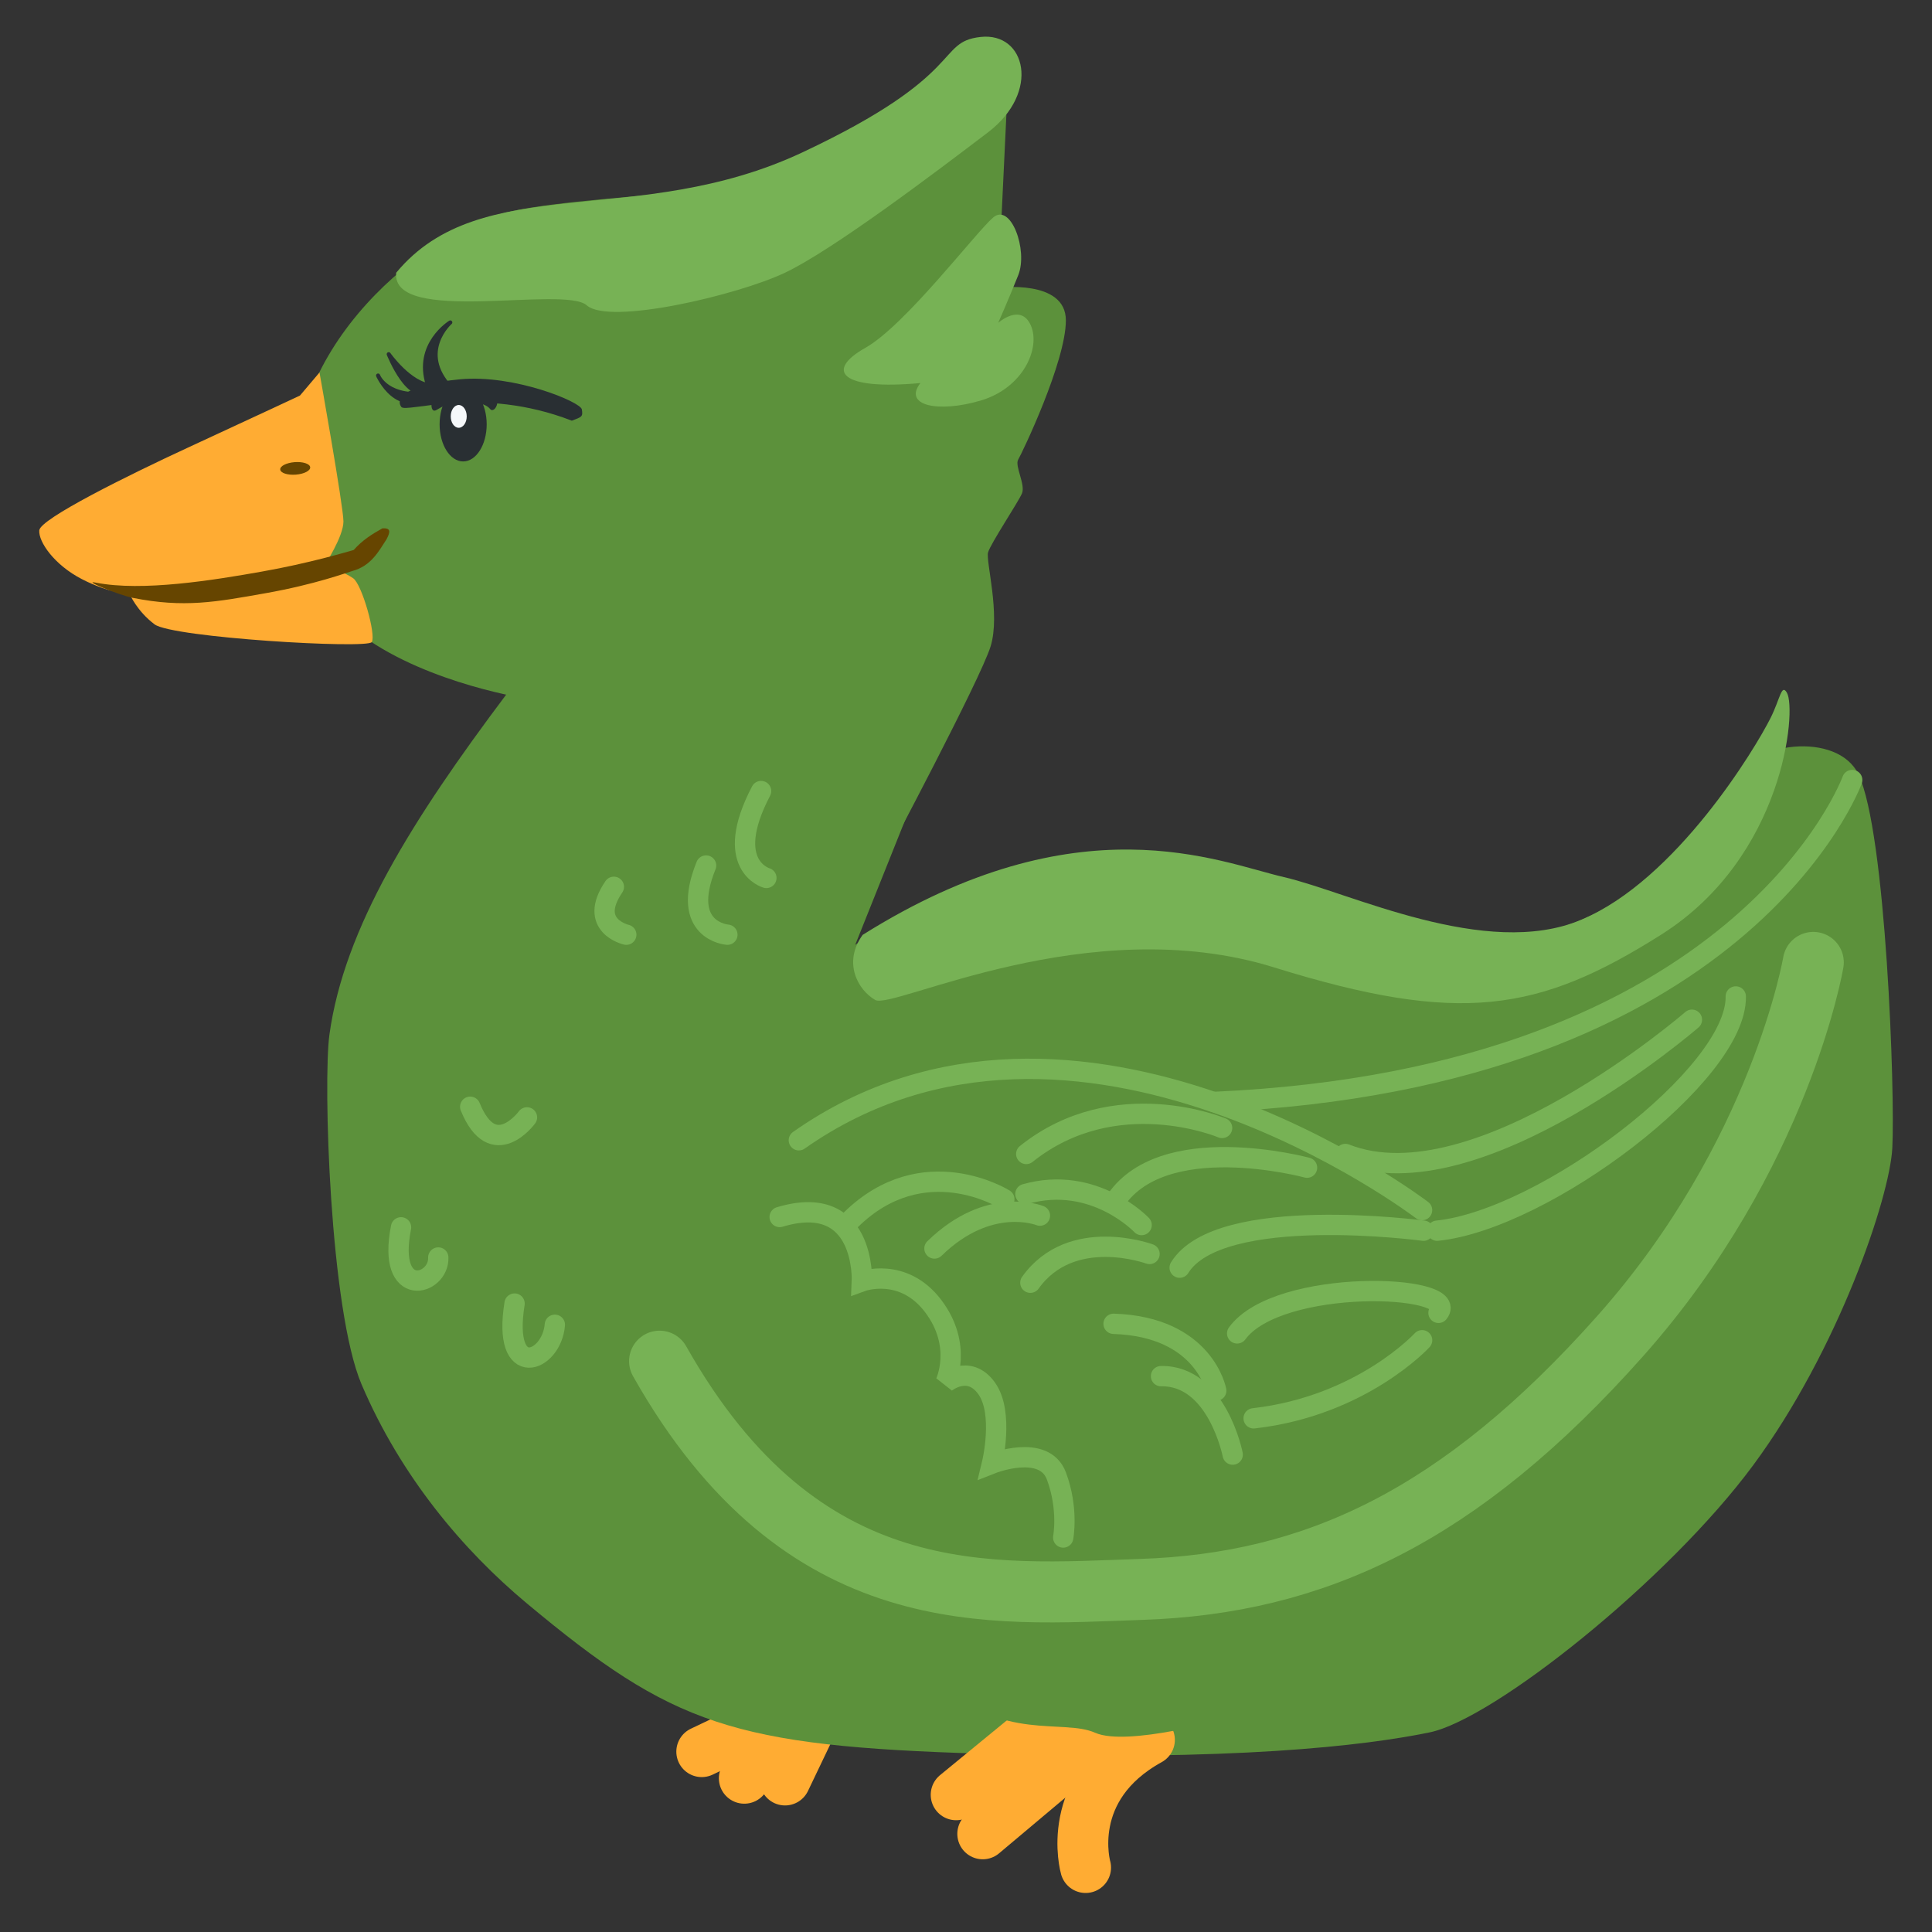 <?xml version="1.0" encoding="UTF-8" standalone="no"?>
<svg
   xmlns:dc="http://purl.org/dc/elements/1.1/"
   xmlns:cc="http://creativecommons.org/ns#"
   xmlns:rdf="http://www.w3.org/1999/02/22-rdf-syntax-ns#"
   xmlns:svg="http://www.w3.org/2000/svg"
   xmlns="http://www.w3.org/2000/svg"
   viewBox="0 0 47.5 47.5"
   style="enable-background:new 0 0 47.5 47.5;"
   xml:space="preserve"
   version="1.1"
   id="svg2"><rect x="0" y="0" width="47.5" height="47.5" fill="#333333" stroke="none"/><defs
     id="defs6" /><g
     transform="matrix(1.086,0,0,1.086,-2.111,-1.763)"
     id="g4578"><g
       style="stroke:#ffac33;stroke-width:0.928;stroke-opacity:1"
       id="g8771"
       transform="matrix(0.992,0,0,0.992,-39.51,0.18)"><path
         id="path8751"
         d="m 59.704,42.078 0.89,-1.861"
         style="fill:none;fill-rule:evenodd;stroke:#ffac33;stroke-width:1.16;stroke-linecap:round;stroke-linejoin:miter;stroke-miterlimit:4;stroke-dasharray:none;stroke-opacity:1" /><path
         id="path8753"
         d="m 59.866,40.136 -1.092,1.902"
         style="fill:none;fill-rule:evenodd;stroke:#ffac33;stroke-width:1.16;stroke-linecap:round;stroke-linejoin:miter;stroke-miterlimit:4;stroke-dasharray:none;stroke-opacity:1" /><path
         id="path8755"
         d="m 59.502,40.622 -1.699,0.809"
         style="fill:none;fill-rule:evenodd;stroke:#ffac33;stroke-width:1.16;stroke-linecap:round;stroke-linejoin:miter;stroke-miterlimit:4;stroke-dasharray:none;stroke-opacity:1" /></g><path
       style="fill:#5c913b;fill-opacity:1;fill-rule:evenodd;stroke:none;stroke-width:1px;stroke-linecap:butt;stroke-linejoin:miter;stroke-opacity:1"
       d="m 13.413,17.336 c -2.138,2.845 -3.676,5.294 -4.011,7.708 -0.146,1.054 0.009,6.239 0.728,7.922 0.889,2.083 2.294,3.749 3.737,4.953 3.31,2.762 4.656,3.236 10.334,3.407 5.678,0.17 8.62,-0.178 10.107,-0.483 1.45,-0.298 5.394,-3.435 7.325,-6.047 1.93,-2.612 3.092,-6.063 3.151,-7.183 0.065,-1.242 -0.142,-7.154 -0.767,-8.46 -0.471,-0.985 -2.47,-0.738 -2.839,0.17 -0.321,0.791 -2.385,3.236 -4.713,3.464 -2.328,0.227 -7.495,-2.158 -10.334,-1.703 -2.839,0.454 -4.826,1.93 -4.826,1.93 l 2.044,-5.11 z"
       id="path4244" /><path
       style="fill:none;fill-rule:evenodd;stroke:#77b255;stroke-width:1.381;stroke-linecap:round;stroke-linejoin:miter;stroke-miterlimit:4;stroke-dasharray:none;stroke-opacity:1"
       d="m 16.876,32.439 c 3.236,5.735 7.495,5.28 10.902,5.167 3.925,-0.131 7.211,-1.647 10.845,-5.735 3.634,-4.088 4.372,-8.46 4.372,-8.46"
       id="path4246" /><path
       style="fill:#77b255;fill-opacity:1;fill-rule:evenodd;stroke:none;stroke-width:1px;stroke-linecap:butt;stroke-linejoin:miter;stroke-opacity:1"
       d="m 21.475,22.787 c 4.883,-3.066 8.063,-1.647 9.539,-1.306 1.476,0.341 4.571,1.874 6.728,0.965 2.158,-0.908 3.946,-3.889 4.287,-4.571 0.217,-0.434 0.245,-0.783 0.369,-0.568 0.222,0.384 -0.06,3.713 -2.842,5.473 -2.782,1.76 -4.568,2.05 -8.769,0.744 -4.202,-1.306 -8.63,0.965 -9.028,0.738 -0.397,-0.227 -0.738,-0.852 -0.284,-1.476 z"
       id="path4250" /><path
       style="color:#000000;clip-rule:nonzero;display:inline;overflow:visible;visibility:visible;opacity:1;isolation:auto;mix-blend-mode:normal;color-interpolation:sRGB;color-interpolation-filters:linearRGB;solid-color:#000000;solid-opacity:1;fill:#5c913b;fill-opacity:1;fill-rule:evenodd;stroke:none;stroke-width:1px;stroke-linecap:butt;stroke-linejoin:miter;stroke-miterlimit:4;stroke-dasharray:none;stroke-dashoffset:0;stroke-opacity:1;color-rendering:auto;image-rendering:auto;shape-rendering:auto;text-rendering:auto;enable-background:accumulate"
       d="m 13.924,17.449 c 0,0 -2.25,-0.329 -3.767,-1.426 C 9.299,15.402 8.946,14.618 8.7,13.305 8.019,9.671 11.482,7.002 13.185,6.491 14.889,5.98 20.056,6.037 20.907,5.242 21.759,4.447 24.768,3.368 24.768,3.368 L 24.541,8.138 c 0,0 1.533,-0.199 1.533,0.738 0,0.937 -0.994,3.009 -1.079,3.151 -0.085,0.142 0.17,0.568 0.085,0.767 -0.085,0.199 -0.71,1.136 -0.767,1.334 -0.057,0.199 0.284,1.391 0.057,2.129 -0.227,0.738 -2.385,4.798 -2.385,4.798 z"
       id="path4252" /><path
       style="color:#000000;clip-rule:nonzero;display:inline;overflow:visible;visibility:visible;opacity:1;isolation:auto;mix-blend-mode:normal;color-interpolation:sRGB;color-interpolation-filters:linearRGB;solid-color:#000000;solid-opacity:1;fill:#77b255;fill-opacity:1;fill-rule:evenodd;stroke:none;stroke-width:1px;stroke-linecap:butt;stroke-linejoin:miter;stroke-miterlimit:4;stroke-dasharray:none;stroke-dashoffset:0;stroke-opacity:1;color-rendering:auto;image-rendering:auto;shape-rendering:auto;text-rendering:auto;enable-background:accumulate"
       d="m 10.914,7.797 c 1.93,-2.328 5.451,-0.965 9.198,-2.725 3.747,-1.76 3.009,-2.498 4.031,-2.612 1.022,-0.114 1.363,1.249 0.17,2.158 -1.192,0.908 -3.52,2.669 -4.599,3.18 -1.079,0.511 -3.975,1.192 -4.486,0.738 -0.511,-0.454 -4.429,0.454 -4.315,-0.738 z"
       id="path4268" /><path
       style="color:#000000;clip-rule:nonzero;display:inline;overflow:visible;visibility:visible;opacity:1;isolation:auto;mix-blend-mode:normal;color-interpolation:sRGB;color-interpolation-filters:linearRGB;solid-color:#000000;solid-opacity:1;fill:#77b255;fill-opacity:1;fill-rule:evenodd;stroke:none;stroke-width:1px;stroke-linecap:butt;stroke-linejoin:miter;stroke-miterlimit:4;stroke-dasharray:none;stroke-dashoffset:0;stroke-opacity:1;color-rendering:auto;image-rendering:auto;shape-rendering:auto;text-rendering:auto;enable-background:accumulate"
       d="m 22.781,10.295 c -1.817,0.17 -2.158,-0.284 -1.249,-0.795 0.908,-0.511 2.498,-2.612 2.896,-2.953 0.397,-0.341 0.795,0.738 0.568,1.306 -0.227,0.568 -0.454,1.079 -0.454,1.079 0,0 0.511,-0.454 0.738,0.057 0.227,0.511 -0.17,1.419 -1.136,1.703 -0.965,0.284 -1.76,0.114 -1.363,-0.397 z"
       id="path4284" /><path
       style="fill:#ffac33;fill-opacity:1;fill-rule:evenodd;stroke:none;stroke-width:1px;stroke-linecap:butt;stroke-linejoin:miter;stroke-opacity:1"
       d="m 9.176,10.057 -0.442,0.522 c 0,0 -1.204,0.562 -2.549,1.184 -1.345,0.622 -3.332,1.606 -3.352,1.867 -0.02,0.261 0.341,0.783 0.964,1.104 0.622,0.321 1.084,0.341 1.084,0.341 0,0 0.161,0.381 0.562,0.683 0.401,0.301 4.818,0.562 4.918,0.401 0.1,-0.161 -0.221,-1.305 -0.422,-1.445 -0.201,-0.141 -0.642,-0.301 -0.642,-0.301 0,0 0.422,-0.642 0.422,-0.984 0,-0.341 -0.542,-3.373 -0.542,-3.373 z"
       id="path4291" /><ellipse
       style="color:#000000;clip-rule:nonzero;display:inline;overflow:visible;visibility:visible;opacity:1;isolation:auto;mix-blend-mode:normal;color-interpolation:sRGB;color-interpolation-filters:linearRGB;solid-color:#000000;solid-opacity:1;fill:#664500;fill-opacity:1;fill-rule:evenodd;stroke:none;stroke-width:1px;stroke-linecap:butt;stroke-linejoin:miter;stroke-miterlimit:4;stroke-dasharray:none;stroke-dashoffset:0;stroke-opacity:1;marker:none;color-rendering:auto;image-rendering:auto;shape-rendering:auto;text-rendering:auto;enable-background:accumulate"
       id="path4326"
       cx="7.337"
       cy="12.864"
       rx="0.34"
       ry="0.142"
       transform="matrix(0.997,-0.078,0.102,0.995,0,0)" /><path
       style="color:#000000;clip-rule:nonzero;display:inline;overflow:visible;visibility:visible;opacity:1;isolation:auto;mix-blend-mode:normal;color-interpolation:sRGB;color-interpolation-filters:linearRGB;solid-color:#000000;solid-opacity:1;fill:none;fill-opacity:1;fill-rule:evenodd;stroke:#77b255;stroke-width:0.46;stroke-linecap:round;stroke-linejoin:miter;stroke-miterlimit:4;stroke-dasharray:none;stroke-dashoffset:0;stroke-opacity:1;color-rendering:auto;image-rendering:auto;shape-rendering:auto;text-rendering:auto;enable-background:accumulate"
       d="m 19.174,19.532 c -0.883,1.686 0.12,1.967 0.12,1.967"
       id="path4339" /><path
       style="color:#000000;clip-rule:nonzero;display:inline;overflow:visible;visibility:visible;opacity:1;isolation:auto;mix-blend-mode:normal;color-interpolation:sRGB;color-interpolation-filters:linearRGB;solid-color:#000000;solid-opacity:1;fill:none;fill-opacity:1;fill-rule:evenodd;stroke:#77b255;stroke-width:0.46;stroke-linecap:round;stroke-linejoin:miter;stroke-miterlimit:4;stroke-dasharray:none;stroke-dashoffset:0;stroke-opacity:1;color-rendering:auto;image-rendering:auto;shape-rendering:auto;text-rendering:auto;enable-background:accumulate"
       d="m 17.929,21.218 c -0.602,1.486 0.482,1.566 0.482,1.566"
       id="path4341" /><path
       style="color:#000000;clip-rule:nonzero;display:inline;overflow:visible;visibility:visible;opacity:1;isolation:auto;mix-blend-mode:normal;color-interpolation:sRGB;color-interpolation-filters:linearRGB;solid-color:#000000;solid-opacity:1;fill:none;fill-opacity:1;fill-rule:evenodd;stroke:#77b255;stroke-width:0.46;stroke-linecap:round;stroke-linejoin:miter;stroke-miterlimit:4;stroke-dasharray:none;stroke-dashoffset:0;stroke-opacity:1;color-rendering:auto;image-rendering:auto;shape-rendering:auto;text-rendering:auto;enable-background:accumulate"
       d="m 15.841,21.7 c -0.602,0.883 0.281,1.084 0.281,1.084"
       id="path4343" /><path
       style="color:#000000;clip-rule:nonzero;display:inline;overflow:visible;visibility:visible;opacity:1;isolation:auto;mix-blend-mode:normal;color-interpolation:sRGB;color-interpolation-filters:linearRGB;solid-color:#000000;solid-opacity:1;fill:none;fill-opacity:1;fill-rule:evenodd;stroke:#77b255;stroke-width:0.46;stroke-linecap:round;stroke-linejoin:miter;stroke-miterlimit:4;stroke-dasharray:none;stroke-dashoffset:0;stroke-opacity:1;color-rendering:auto;image-rendering:auto;shape-rendering:auto;text-rendering:auto;enable-background:accumulate"
       d="M 12.589,26.679 C 13.111,27.963 13.874,26.92 13.874,26.92"
       id="path4345" /><path
       style="color:#000000;clip-rule:nonzero;display:inline;overflow:visible;visibility:visible;opacity:1;isolation:auto;mix-blend-mode:normal;color-interpolation:sRGB;color-interpolation-filters:linearRGB;solid-color:#000000;solid-opacity:1;fill:none;fill-opacity:1;fill-rule:evenodd;stroke:#77b255;stroke-width:0.46;stroke-linecap:round;stroke-linejoin:miter;stroke-miterlimit:4;stroke-dasharray:none;stroke-dashoffset:0;stroke-opacity:1;color-rendering:auto;image-rendering:auto;shape-rendering:auto;text-rendering:auto;enable-background:accumulate"
       d="m 11.023,29.409 c -0.327,1.656 0.868,1.317 0.843,0.683"
       id="path4347" /><path
       style="color:#000000;clip-rule:nonzero;display:inline;overflow:visible;visibility:visible;opacity:1;isolation:auto;mix-blend-mode:normal;color-interpolation:sRGB;color-interpolation-filters:linearRGB;solid-color:#000000;solid-opacity:1;fill:none;fill-opacity:1;fill-rule:evenodd;stroke:#77b255;stroke-width:0.46;stroke-linecap:round;stroke-linejoin:miter;stroke-miterlimit:4;stroke-dasharray:none;stroke-dashoffset:0;stroke-opacity:1;color-rendering:auto;image-rendering:auto;shape-rendering:auto;text-rendering:auto;enable-background:accumulate"
       d="m 13.593,31.135 c -0.284,1.766 0.842,1.334 0.912,0.48"
       id="path4349" /><path
       style="color:#000000;font-style:normal;font-variant:normal;font-weight:normal;font-stretch:normal;font-size:medium;line-height:normal;font-family:sans-serif;text-indent:0;text-align:start;text-decoration:none;text-decoration-line:none;text-decoration-style:solid;text-decoration-color:#000000;letter-spacing:normal;word-spacing:normal;text-transform:none;direction:ltr;block-progression:tb;writing-mode:lr-tb;baseline-shift:baseline;text-anchor:start;white-space:normal;clip-rule:nonzero;display:inline;overflow:visible;visibility:visible;opacity:1;isolation:auto;mix-blend-mode:normal;color-interpolation:sRGB;color-interpolation-filters:linearRGB;solid-color:#000000;solid-opacity:1;fill:#664500;fill-opacity:1;fill-rule:evenodd;stroke:none;stroke-width:0.5;stroke-linecap:round;stroke-linejoin:miter;stroke-miterlimit:4;stroke-dasharray:none;stroke-dashoffset:0;stroke-opacity:1;color-rendering:auto;image-rendering:auto;shape-rendering:auto;text-rendering:auto;enable-background:accumulate"
       d="m 10.602,13.584 c -0.242,0.135 -0.457,0.271 -0.65,0.49 -0.156,0.044 -0.995,0.297 -2.083,0.49 -1.089,0.193 -2.71,0.458 -3.758,0.249 -0.324,-0.066 0.514,0.279 0.838,0.345 1.161,0.232 1.887,0.094 3.007,-0.105 1.12,-0.198 1.836,-0.466 1.962,-0.502 0.424,-0.115 0.592,-0.434 0.776,-0.718 0.089,-0.17 0.101,-0.259 -0.091,-0.249 z"
       id="path4365" /><ellipse
       style="color:#000000;clip-rule:nonzero;display:inline;overflow:visible;visibility:visible;opacity:1;isolation:auto;mix-blend-mode:normal;color-interpolation:sRGB;color-interpolation-filters:linearRGB;solid-color:#000000;solid-opacity:1;fill:#292f33;fill-opacity:1;fill-rule:evenodd;stroke:none;stroke-width:0.5;stroke-linecap:round;stroke-linejoin:miter;stroke-miterlimit:4;stroke-dasharray:none;stroke-dashoffset:0;stroke-opacity:1;marker:none;color-rendering:auto;image-rendering:auto;shape-rendering:auto;text-rendering:auto;enable-background:accumulate"
       id="path4383"
       cx="12.429"
       cy="11.23"
       rx="0.533"
       ry="0.84" /><ellipse
       style="color:#000000;clip-rule:nonzero;display:inline;overflow:visible;visibility:visible;opacity:1;isolation:auto;mix-blend-mode:normal;color-interpolation:sRGB;color-interpolation-filters:linearRGB;solid-color:#000000;solid-opacity:1;fill:#f5f8fa;fill-opacity:1;fill-rule:evenodd;stroke:none;stroke-width:0.5;stroke-linecap:round;stroke-linejoin:miter;stroke-miterlimit:4;stroke-dasharray:none;stroke-dashoffset:0;stroke-opacity:1;marker:none;color-rendering:auto;image-rendering:auto;shape-rendering:auto;text-rendering:auto;enable-background:accumulate"
       id="path4383-8"
       cx="12.329"
       cy="11.05"
       rx="0.181"
       ry="0.258" /><path
       style="color:#000000;clip-rule:nonzero;display:inline;overflow:visible;visibility:visible;opacity:1;isolation:auto;mix-blend-mode:normal;color-interpolation:sRGB;color-interpolation-filters:linearRGB;solid-color:#000000;solid-opacity:1;fill:#292f33;fill-opacity:1;fill-rule:evenodd;stroke:none;stroke-width:0.5;stroke-linecap:round;stroke-linejoin:miter;stroke-miterlimit:4;stroke-dasharray:none;stroke-dashoffset:0;stroke-opacity:1;marker:none;color-rendering:auto;image-rendering:auto;shape-rendering:auto;text-rendering:auto;enable-background:accumulate"
       d="m 14.889,11.147 c -2.07,-0.803 -3.754,-0.162 -3.861,-0.312 -0.14,-0.196 0.114,-0.511 1.334,-0.625 1.221,-0.114 2.725,0.511 2.754,0.681 0.028,0.17 0,0.17 -0.227,0.256 z"
       id="path4425" /><path
       style="color:#000000;clip-rule:nonzero;display:inline;overflow:visible;visibility:visible;opacity:1;isolation:auto;mix-blend-mode:normal;color-interpolation:sRGB;color-interpolation-filters:linearRGB;solid-color:#000000;solid-opacity:1;fill:#292f33;fill-opacity:1;fill-rule:evenodd;stroke:none;stroke-width:0.5;stroke-linecap:round;stroke-linejoin:miter;stroke-miterlimit:4;stroke-dasharray:none;stroke-dashoffset:0;stroke-opacity:1;marker:none;color-rendering:auto;image-rendering:auto;shape-rendering:auto;text-rendering:auto;enable-background:accumulate"
       d="m 13.2,10.707 c -0.511,-0.554 -1.448,-0.057 -1.476,0.014 -0.028,0.071 -0.014,0.25 0.099,0.185 0.093,-0.053 0.392,-0.246 0.738,-0.199 0.482,0.066 0.45,0.181 0.511,0.199 0.085,0.014 0.142,-0.128 0.128,-0.199 z"
       id="path8708" /><path
       style="color:#000000;clip-rule:nonzero;display:inline;overflow:visible;visibility:visible;opacity:1;isolation:auto;mix-blend-mode:normal;color-interpolation:sRGB;color-interpolation-filters:linearRGB;solid-color:#000000;solid-opacity:1;fill:#292f33;fill-opacity:1;fill-rule:evenodd;stroke:#292f33;stroke-width:0.092;stroke-linecap:round;stroke-linejoin:round;stroke-miterlimit:4;stroke-dasharray:none;stroke-dashoffset:0;stroke-opacity:1;marker:none;color-rendering:auto;image-rendering:auto;shape-rendering:auto;text-rendering:auto;enable-background:accumulate"
       d="M 12.141,10.395 C 11.389,9.585 12.138,8.923 12.138,8.923 c 0,0 -0.805,0.492 -0.507,1.414 0.298,0.923 0.511,0.057 0.511,0.057 z"
       id="path8724" /><path
       style="color:#000000;clip-rule:nonzero;display:inline;overflow:visible;visibility:visible;opacity:1;isolation:auto;mix-blend-mode:normal;color-interpolation:sRGB;color-interpolation-filters:linearRGB;solid-color:#000000;solid-opacity:1;fill:#292f33;fill-opacity:1;fill-rule:evenodd;stroke:#292f33;stroke-width:0.092;stroke-linecap:round;stroke-linejoin:round;stroke-miterlimit:4;stroke-dasharray:none;stroke-dashoffset:0;stroke-opacity:1;marker:none;color-rendering:auto;image-rendering:auto;shape-rendering:auto;text-rendering:auto;enable-background:accumulate"
       d="m 11.709,10.352 c -0.483,-0.028 -0.965,-0.71 -0.965,-0.71 0,0 0.483,1.207 0.908,0.752"
       id="path8731" /><path
       style="color:#000000;clip-rule:nonzero;display:inline;overflow:visible;visibility:visible;opacity:1;isolation:auto;mix-blend-mode:normal;color-interpolation:sRGB;color-interpolation-filters:linearRGB;solid-color:#000000;solid-opacity:1;fill:#292f33;fill-opacity:1;fill-rule:evenodd;stroke:#292f33;stroke-width:0.092;stroke-linecap:round;stroke-linejoin:round;stroke-miterlimit:4;stroke-dasharray:none;stroke-dashoffset:0;stroke-opacity:1;marker:none;color-rendering:auto;image-rendering:auto;shape-rendering:auto;text-rendering:auto;enable-background:accumulate"
       d="m 11.738,10.522 c -1.036,0.156 -1.235,-0.397 -1.235,-0.397 0,0 0.44,0.994 1.235,0.397 z"
       id="path8738" /><path
       style="fill:none;fill-rule:evenodd;stroke:#ffac33;stroke-width:1.151;stroke-linecap:round;stroke-linejoin:miter;stroke-miterlimit:4;stroke-dasharray:none;stroke-opacity:1"
       d="m 27.966,41.012 c -1.967,1.084 -1.445,2.891 -1.445,2.891"
       id="path8745" /><path
       style="fill:none;fill-rule:evenodd;stroke:#ffac33;stroke-width:1.151;stroke-linecap:round;stroke-linejoin:miter;stroke-miterlimit:4;stroke-dasharray:none;stroke-opacity:1"
       d="m 26.962,40.811 -2.77,2.329"
       id="path8747" /><path
       style="fill:none;fill-rule:evenodd;stroke:#ffac33;stroke-width:1.151;stroke-linecap:round;stroke-linejoin:miter;stroke-miterlimit:4;stroke-dasharray:none;stroke-opacity:1"
       d="m 25.597,40.61 -2.007,1.646"
       id="path8749" /><path
       style="fill:#5c913b;fill-opacity:1;fill-rule:evenodd;stroke:none;stroke-width:1px;stroke-linecap:butt;stroke-linejoin:miter;stroke-opacity:1"
       d="m 23.283,39.727 c 1.325,1.325 2.73,0.803 3.453,1.124 0.723,0.321 2.971,-0.321 2.971,-0.321 l -1.927,-1.285 z"
       id="path8781" /><path
       style="color:#000000;clip-rule:nonzero;display:inline;overflow:visible;visibility:visible;opacity:1;isolation:auto;mix-blend-mode:normal;color-interpolation:sRGB;color-interpolation-filters:linearRGB;solid-color:#000000;solid-opacity:1;fill:none;fill-opacity:1;fill-rule:evenodd;stroke:#77b255;stroke-width:0.46;stroke-linecap:round;stroke-linejoin:miter;stroke-miterlimit:4;stroke-dasharray:none;stroke-dashoffset:0;stroke-opacity:1;color-rendering:auto;image-rendering:auto;shape-rendering:auto;text-rendering:auto;enable-background:accumulate"
       d="m 20.029,27.438 c 6.264,-4.403 14.109,1.581 14.109,1.581"
       id="path4190" /><path
       style="color:#000000;clip-rule:nonzero;display:inline;overflow:visible;visibility:visible;opacity:1;isolation:auto;mix-blend-mode:normal;color-interpolation:sRGB;color-interpolation-filters:linearRGB;solid-color:#000000;solid-opacity:1;fill:none;fill-opacity:1;fill-rule:evenodd;stroke:#77b255;stroke-width:0.46;stroke-linecap:round;stroke-linejoin:miter;stroke-miterlimit:4;stroke-dasharray:none;stroke-dashoffset:0;stroke-opacity:1;color-rendering:auto;image-rendering:auto;shape-rendering:auto;text-rendering:auto;enable-background:accumulate"
       d="M 29.425,26.57 C 41.426,26.043 43.876,19.282 43.876,19.282"
       id="path4192" /><path
       style="color:#000000;clip-rule:nonzero;display:inline;overflow:visible;visibility:visible;opacity:1;isolation:auto;mix-blend-mode:normal;color-interpolation:sRGB;color-interpolation-filters:linearRGB;solid-color:#000000;solid-opacity:1;fill:none;fill-opacity:1;fill-rule:evenodd;stroke:#77b255;stroke-width:0.46;stroke-linecap:round;stroke-linejoin:miter;stroke-miterlimit:4;stroke-dasharray:none;stroke-dashoffset:0;stroke-opacity:1;color-rendering:auto;image-rendering:auto;shape-rendering:auto;text-rendering:auto;enable-background:accumulate"
       d="m 19.595,29.175 c 1.954,-0.589 1.861,1.457 1.861,1.457 0,0 0.93,-0.341 1.613,0.558 0.682,0.899 0.279,1.737 0.279,1.737 0,0 0.527,-0.434 0.93,0.124 0.403,0.558 0.124,1.706 0.124,1.706 0,0 1.178,-0.465 1.457,0.279 0.279,0.744 0.155,1.395 0.155,1.395"
       id="path4194" /><path
       style="color:#000000;clip-rule:nonzero;display:inline;overflow:visible;visibility:visible;opacity:1;isolation:auto;mix-blend-mode:normal;color-interpolation:sRGB;color-interpolation-filters:linearRGB;solid-color:#000000;solid-opacity:1;fill:none;fill-opacity:1;fill-rule:evenodd;stroke:#77b255;stroke-width:0.46;stroke-linecap:round;stroke-linejoin:miter;stroke-miterlimit:4;stroke-dasharray:none;stroke-dashoffset:0;stroke-opacity:1;color-rendering:auto;image-rendering:auto;shape-rendering:auto;text-rendering:auto;enable-background:accumulate"
       d="m 21.208,29.237 c 1.644,-1.613 3.473,-0.465 3.473,-0.465"
       id="path4220" /><path
       style="color:#000000;clip-rule:nonzero;display:inline;overflow:visible;visibility:visible;opacity:1;isolation:auto;mix-blend-mode:normal;color-interpolation:sRGB;color-interpolation-filters:linearRGB;solid-color:#000000;solid-opacity:1;fill:none;fill-opacity:1;fill-rule:evenodd;stroke:#77b255;stroke-width:0.46;stroke-linecap:round;stroke-linejoin:miter;stroke-miterlimit:4;stroke-dasharray:none;stroke-dashoffset:0;stroke-opacity:1;color-rendering:auto;image-rendering:auto;shape-rendering:auto;text-rendering:auto;enable-background:accumulate"
       d="m 23.099,29.888 c 1.24,-1.209 2.388,-0.744 2.388,-0.744"
       id="path4222" /><path
       style="color:#000000;clip-rule:nonzero;display:inline;overflow:visible;visibility:visible;opacity:1;isolation:auto;mix-blend-mode:normal;color-interpolation:sRGB;color-interpolation-filters:linearRGB;solid-color:#000000;solid-opacity:1;fill:none;fill-opacity:1;fill-rule:evenodd;stroke:#77b255;stroke-width:0.46;stroke-linecap:round;stroke-linejoin:miter;stroke-miterlimit:4;stroke-dasharray:none;stroke-dashoffset:0;stroke-opacity:1;color-rendering:auto;image-rendering:auto;shape-rendering:auto;text-rendering:auto;enable-background:accumulate"
       d="m 25.27,30.663 c 0.93,-1.302 2.698,-0.651 2.698,-0.651"
       id="path4224" /><path
       style="color:#000000;clip-rule:nonzero;display:inline;overflow:visible;visibility:visible;opacity:1;isolation:auto;mix-blend-mode:normal;color-interpolation:sRGB;color-interpolation-filters:linearRGB;solid-color:#000000;solid-opacity:1;fill:none;fill-opacity:1;fill-rule:evenodd;stroke:#77b255;stroke-width:0.46;stroke-linecap:round;stroke-linejoin:miter;stroke-miterlimit:4;stroke-dasharray:none;stroke-dashoffset:0;stroke-opacity:1;color-rendering:auto;image-rendering:auto;shape-rendering:auto;text-rendering:auto;enable-background:accumulate"
       d="m 25.177,27.748 c 2.016,-1.613 4.434,-0.589 4.434,-0.589"
       id="path4226" /><path
       style="color:#000000;clip-rule:nonzero;display:inline;overflow:visible;visibility:visible;opacity:1;isolation:auto;mix-blend-mode:normal;color-interpolation:sRGB;color-interpolation-filters:linearRGB;solid-color:#000000;solid-opacity:1;fill:none;fill-opacity:1;fill-rule:evenodd;stroke:#77b255;stroke-width:0.46;stroke-linecap:round;stroke-linejoin:miter;stroke-miterlimit:4;stroke-dasharray:none;stroke-dashoffset:0;stroke-opacity:1;color-rendering:auto;image-rendering:auto;shape-rendering:auto;text-rendering:auto;enable-background:accumulate"
       d="m 27.162,28.864 c 1.054,-1.706 4.372,-0.806 4.372,-0.806"
       id="path4228" /><path
       style="color:#000000;clip-rule:nonzero;display:inline;overflow:visible;visibility:visible;opacity:1;isolation:auto;mix-blend-mode:normal;color-interpolation:sRGB;color-interpolation-filters:linearRGB;solid-color:#000000;solid-opacity:1;fill:none;fill-opacity:1;fill-rule:evenodd;stroke:#77b255;stroke-width:0.46;stroke-linecap:round;stroke-linejoin:miter;stroke-miterlimit:4;stroke-dasharray:none;stroke-dashoffset:0;stroke-opacity:1;color-rendering:auto;image-rendering:auto;shape-rendering:auto;text-rendering:auto;enable-background:accumulate"
       d="m 28.65,30.322 c 0.899,-1.457 5.52,-0.837 5.52,-0.837"
       id="path4230" /><path
       style="color:#000000;clip-rule:nonzero;display:inline;overflow:visible;visibility:visible;opacity:1;isolation:auto;mix-blend-mode:normal;color-interpolation:sRGB;color-interpolation-filters:linearRGB;solid-color:#000000;solid-opacity:1;fill:none;fill-opacity:1;fill-rule:evenodd;stroke:#77b255;stroke-width:0.46;stroke-linecap:round;stroke-linejoin:miter;stroke-miterlimit:4;stroke-dasharray:none;stroke-dashoffset:0;stroke-opacity:1;color-rendering:auto;image-rendering:auto;shape-rendering:auto;text-rendering:auto;enable-background:accumulate"
       d="m 29.952,31.81 c 0.93,-1.271 5.086,-1.116 4.558,-0.465"
       id="path4232" /><path
       style="color:#000000;clip-rule:nonzero;display:inline;overflow:visible;visibility:visible;opacity:1;isolation:auto;mix-blend-mode:normal;color-interpolation:sRGB;color-interpolation-filters:linearRGB;solid-color:#000000;solid-opacity:1;fill:none;fill-opacity:1;fill-rule:evenodd;stroke:#77b255;stroke-width:0.46;stroke-linecap:round;stroke-linejoin:miter;stroke-miterlimit:4;stroke-dasharray:none;stroke-dashoffset:0;stroke-opacity:1;color-rendering:auto;image-rendering:auto;shape-rendering:auto;text-rendering:auto;enable-background:accumulate"
       d="m 30.325,33.733 c 2.45,-0.279 3.814,-1.768 3.814,-1.768"
       id="path4234" /><path
       style="color:#000000;clip-rule:nonzero;display:inline;overflow:visible;visibility:visible;opacity:1;isolation:auto;mix-blend-mode:normal;color-interpolation:sRGB;color-interpolation-filters:linearRGB;solid-color:#000000;solid-opacity:1;fill:none;fill-opacity:1;fill-rule:evenodd;stroke:#77b255;stroke-width:0.46;stroke-linecap:round;stroke-linejoin:miter;stroke-miterlimit:4;stroke-dasharray:none;stroke-dashoffset:0;stroke-opacity:1;color-rendering:auto;image-rendering:auto;shape-rendering:auto;text-rendering:auto;enable-background:accumulate"
       d="m 32.402,27.748 c 2.977,1.178 7.845,-3.039 7.845,-3.039"
       id="path4236" /><path
       style="color:#000000;clip-rule:nonzero;display:inline;overflow:visible;visibility:visible;opacity:1;isolation:auto;mix-blend-mode:normal;color-interpolation:sRGB;color-interpolation-filters:linearRGB;solid-color:#000000;solid-opacity:1;fill:none;fill-opacity:1;fill-rule:evenodd;stroke:#77b255;stroke-width:0.46;stroke-linecap:round;stroke-linejoin:miter;stroke-miterlimit:4;stroke-dasharray:none;stroke-dashoffset:0;stroke-opacity:1;color-rendering:auto;image-rendering:auto;shape-rendering:auto;text-rendering:auto;enable-background:accumulate"
       d="m 34.48,29.485 c 2.419,-0.248 6.791,-3.535 6.76,-5.303"
       id="path4238" /><path
       style="color:#000000;clip-rule:nonzero;display:inline;overflow:visible;visibility:visible;opacity:1;isolation:auto;mix-blend-mode:normal;color-interpolation:sRGB;color-interpolation-filters:linearRGB;solid-color:#000000;solid-opacity:1;fill:none;fill-opacity:1;fill-rule:evenodd;stroke:#77b255;stroke-width:0.46;stroke-linecap:round;stroke-linejoin:miter;stroke-miterlimit:4;stroke-dasharray:none;stroke-dashoffset:0;stroke-opacity:1;color-rendering:auto;image-rendering:auto;shape-rendering:auto;text-rendering:auto;enable-background:accumulate"
       d="m 27.154,31.593 c 2.061,0.066 2.324,1.513 2.324,1.513"
       id="path4254" /><path
       style="color:#000000;clip-rule:nonzero;display:inline;overflow:visible;visibility:visible;opacity:1;isolation:auto;mix-blend-mode:normal;color-interpolation:sRGB;color-interpolation-filters:linearRGB;solid-color:#000000;solid-opacity:1;fill:none;fill-opacity:1;fill-rule:evenodd;stroke:#77b255;stroke-width:0.46;stroke-linecap:round;stroke-linejoin:miter;stroke-miterlimit:4;stroke-dasharray:none;stroke-dashoffset:0;stroke-opacity:1;color-rendering:auto;image-rendering:auto;shape-rendering:auto;text-rendering:auto;enable-background:accumulate"
       d="m 28.228,32.778 c 1.272,-0.022 1.623,1.776 1.623,1.776"
       id="path4256" /><path
       style="color:#000000;clip-rule:nonzero;display:inline;overflow:visible;visibility:visible;opacity:1;isolation:auto;mix-blend-mode:normal;color-interpolation:sRGB;color-interpolation-filters:linearRGB;solid-color:#000000;solid-opacity:1;fill:none;fill-opacity:1;fill-rule:evenodd;stroke:#77b255;stroke-width:0.46;stroke-linecap:round;stroke-linejoin:miter;stroke-miterlimit:4;stroke-dasharray:none;stroke-dashoffset:0;stroke-opacity:1;color-rendering:auto;image-rendering:auto;shape-rendering:auto;text-rendering:auto;enable-background:accumulate"
       d="m 25.158,28.655 c 1.557,-0.439 2.631,0.702 2.631,0.702"
       id="path4386" /></g></svg>